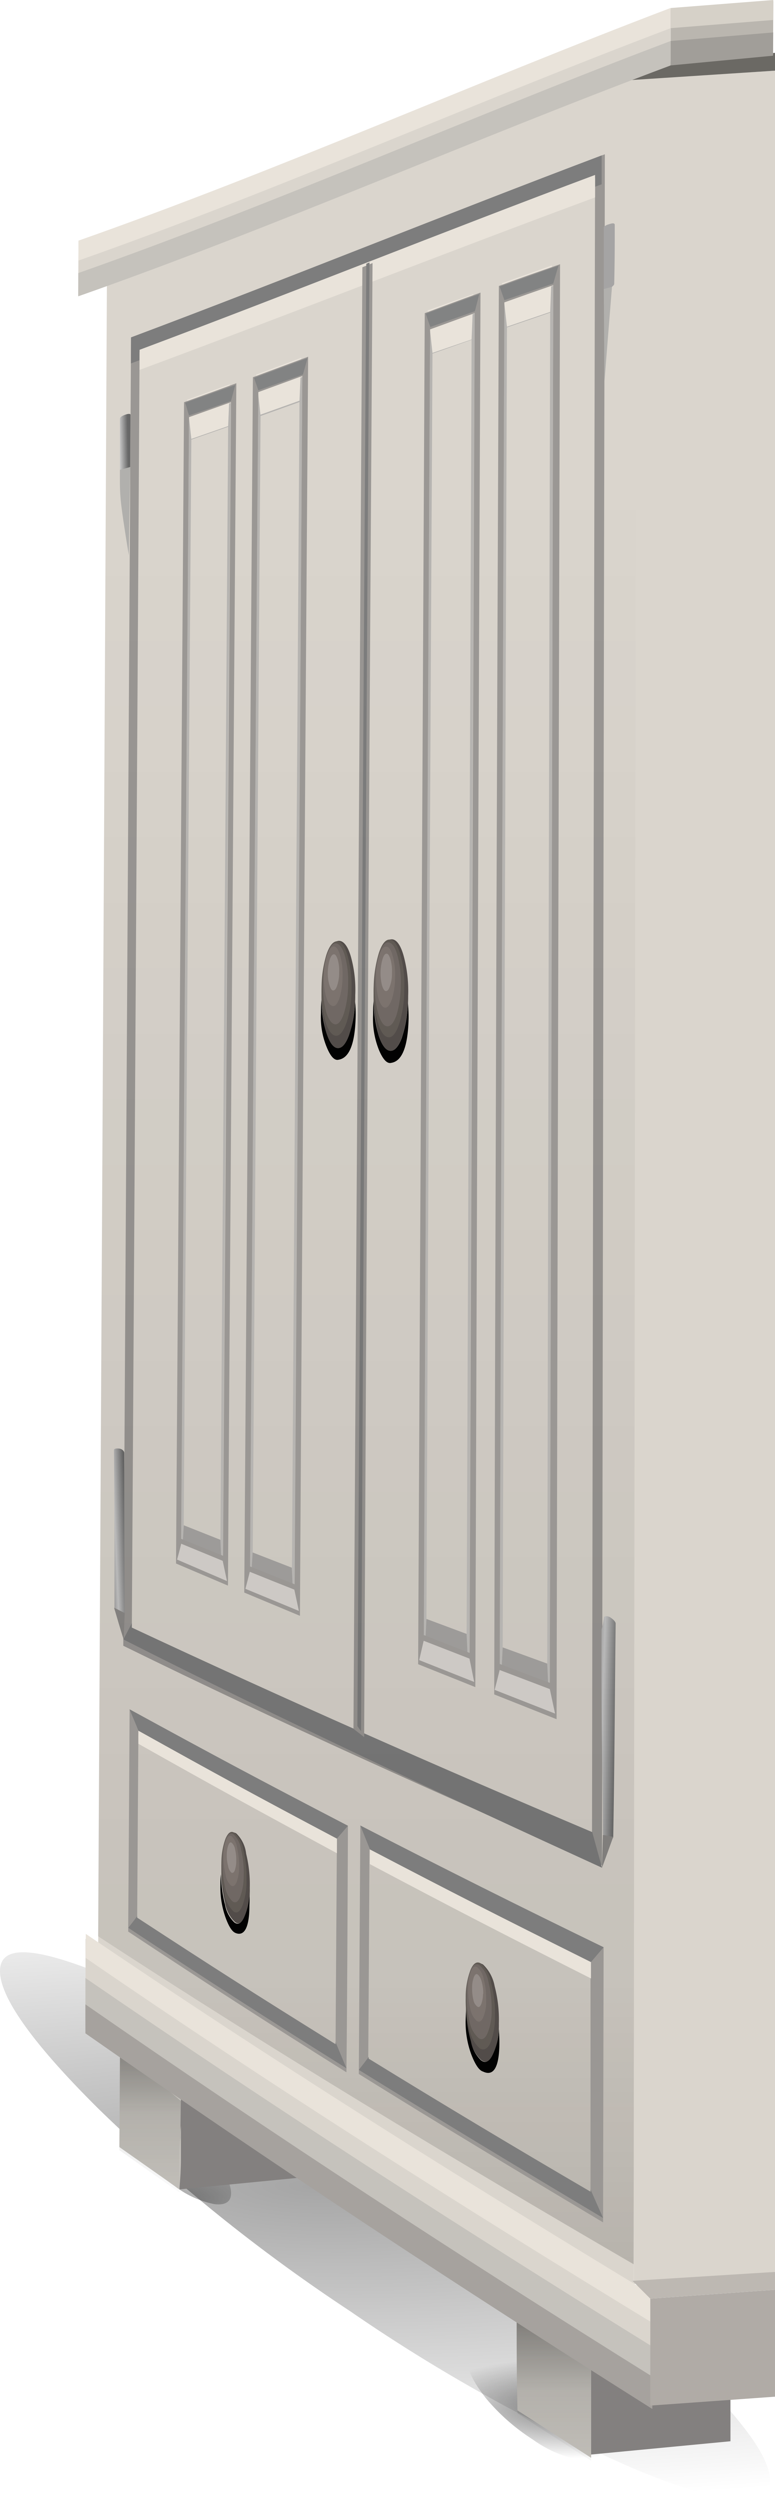 <svg xmlns="http://www.w3.org/2000/svg" xmlns:xlink="http://www.w3.org/1999/xlink" viewBox="0 0 87 280.52"><defs><style>.cls-1{fill:url(#radial-gradient);}.cls-2{fill:url(#radial-gradient-2);}.cls-3{fill:url(#radial-gradient-3);}.cls-4{fill:#83807f;}.cls-5{fill:#c5c2bc;}.cls-6{fill:url(#linear-gradient);}.cls-7{fill:url(#linear-gradient-2);}.cls-8{fill:#dad5cd;}.cls-9{fill:#9a9794;}.cls-10{fill:#7d7d7d;}.cls-11{fill:#e9e3da;}.cls-12{fill:#a6a29e;}.cls-13{fill:url(#linear-gradient-3);}.cls-14{fill:url(#linear-gradient-4);}.cls-15{fill:url(#linear-gradient-5);}.cls-16{fill:url(#linear-gradient-6);}.cls-17{fill:#b1b0ad;}.cls-18{fill:#8b8987;}.cls-19{fill:#b0aba6;}.cls-20{fill:#bdb8b2;}.cls-21{fill:url(#linear-gradient-7);}.cls-22{fill:#b6b4b1;}.cls-23{fill:#9d9b99;}.cls-24{fill:#cdc9c5;}.cls-25{fill:#828383;}.cls-26{fill:#524c49;}.cls-27{fill:#020202;}.cls-28{fill:#605a54;}.cls-29{fill:#706864;}.cls-30{fill:#7c736e;}.cls-31{fill:#948c88;}.cls-32{fill:#6b6964;}.cls-33{fill:#bab6af;}.cls-34{fill:#a19e99;}.cls-35{fill:#d6d1c8;}</style><radialGradient id="radial-gradient" cx="59.49" cy="2141.28" r="134.45" gradientTransform="matrix(1, 0.03, -0.01, 0.26, -3.04, -313.17)" gradientUnits="userSpaceOnUse"><stop offset="0" stop-opacity="0.35"/><stop offset="1" stop-opacity="0"/></radialGradient><radialGradient id="radial-gradient-2" cx="-14.22" cy="2411.13" r="18.93" gradientTransform="matrix(1, -0.05, 0.01, 0.26, 4.72, -380.44)" gradientUnits="userSpaceOnUse"><stop offset="0.09" stop-opacity="0.45"/><stop offset="1" stop-opacity="0"/></radialGradient><radialGradient id="radial-gradient-3" cx="-2379.52" cy="-786.28" r="18.33" gradientTransform="matrix(-1, 0.02, -0.01, -0.31, -2323.23, 74.01)" xlink:href="#radial-gradient-2"/><linearGradient id="linear-gradient" x1="-498.02" y1="1814.74" x2="-469.07" y2="1814.74" gradientTransform="matrix(0, 1, 1, 0, -1797.87, 717.29)" gradientUnits="userSpaceOnUse"><stop offset="0" stop-color="#221f1f"/><stop offset="0.05" stop-color="#1e1b1b" stop-opacity="0.88"/><stop offset="0.33" stop-color="#0d0c0c" stop-opacity="0.39"/><stop offset="0.62" stop-color="#030303" stop-opacity="0.09"/><stop offset="1" stop-opacity="0"/></linearGradient><linearGradient id="linear-gradient-2" x1="-466.68" y1="1860.04" x2="-438.23" y2="1860.04" xlink:href="#linear-gradient"/><linearGradient id="linear-gradient-3" x1="-2410.85" y1="1087.79" x2="-2409.43" y2="1087.79" gradientTransform="matrix(-1, -0.02, -0.02, 1, -2323.22, -1099.66)" gradientUnits="userSpaceOnUse"><stop offset="0.01" stop-color="#a5a4a4"/><stop offset="0.28" stop-color="#c7c7c7"/><stop offset="1" stop-color="#676767"/></linearGradient><linearGradient id="linear-gradient-4" x1="4.78" y1="112.32" x2="6.05" y2="112.32" gradientTransform="matrix(1, -0.02, -0.02, -1, 10.55, 162.07)" xlink:href="#linear-gradient-3"/><linearGradient id="linear-gradient-5" x1="-13.7" y1="-37.33" x2="-11.99" y2="-37.33" gradientTransform="matrix(1, -0.04, -0.04, -1, 24.68, 133.97)" xlink:href="#linear-gradient-3"/><linearGradient id="linear-gradient-6" x1="87.77" y1="29.49" x2="90.09" y2="29.49" gradientTransform="matrix(1, 0.03, 0.03, -1, -21.71, 220.33)" xlink:href="#linear-gradient-3"/><linearGradient id="linear-gradient-7" x1="-2113.8" y1="-577.32" x2="-1670.29" y2="-577.32" gradientTransform="matrix(0, -1, -1, 0, -536.07, -1616.71)" xlink:href="#linear-gradient"/></defs><title>wardrobe</title><g id="Layer_2" data-name="Layer 2"><g id="wardrobe"><g id="wardrobe-2" data-name="wardrobe"><g id="wardrobe-3" data-name="wardrobe"><path class="cls-1" d="M86.45,278.33c0,3.36-5.36,2.77-15-1.2a187.87,187.87,0,0,1-32.14-17.79A191.46,191.46,0,0,1,11.1,236.67C3.64,229.28,0,224.11,0,221.18s3.66-2.79,11.18.22c10,4,19.28,9.79,28.3,15.41a255.38,255.38,0,0,1,32,23.53C81.08,268.69,86.45,275,86.45,278.33Z"/><path class="cls-2" d="M24.08,242.27c1.24,1.57,1.86,2.86,1.86,3.83s-.65,1.38-1.9,1.22a10.85,10.85,0,0,1-4.5-2.08,20.28,20.28,0,0,1-4.43-4.16c-1.21-1.56-1.81-2.82-1.8-3.79s.62-1.39,1.84-1.24a10.77,10.77,0,0,1,4.44,2A21.07,21.07,0,0,1,24.08,242.27Z"/><path class="cls-3" d="M59.87,265a22.92,22.92,0,0,1,5.43,4.82c1.53,1.9,2.3,3.45,2.3,4.62s-.78,1.75-2.32,1.63a13.31,13.31,0,0,1-5.45-2.32,23,23,0,0,1-5.27-4.63c-1.43-1.8-2.14-3.29-2.13-4.49s.72-1.73,2.16-1.71A11.09,11.09,0,0,1,59.87,265Z"/><polygon class="cls-4" points="19.95 234.42 38 234.93 38 243.93 20.15 245.67 19.95 234.42"/><path class="cls-5" d="M13.47,229.57c2.72,2.3,4.08,3.46,6.84,5.77-.06,4.2-.1,6.27-.16,10.33l-6.75-4.75C13.43,236.43,13.45,234.16,13.47,229.57Z"/><path class="cls-6" d="M13.47,229.93c2.71,2.32,4.08,3.49,6.84,5.82-.07,4.18-.1,6.23-.16,10.27-2.73-1.91-4.08-2.86-6.75-4.75C13.43,236.79,13.44,234.52,13.47,229.93Z"/><path class="cls-5" d="M20.15,245.67c0-.55,0-1.57,0-3.08,0-.87,0-1.78.1-2.73,0-.53,0-.79.06-1.33,0,1.51,0,2.25,0,3.74,0,1-.06,2.14-.18,3.4Z"/><polygon class="cls-4" points="66.25 262.8 66.04 275.45 82 273.93 82 259.93 66.25 262.8"/><path class="cls-5" d="M58,259.61c3.28,1.65,5,2.49,8.36,4.18,0,5,0,7.45,0,12-3.38-2.16-5-3.22-8.27-5.32C58,266.31,58,264.13,58,259.61Z"/><path class="cls-7" d="M58,260.05c3.27,1.63,5,2.46,8.36,4.13,0,5,0,7.43,0,11.95-3.38-2.17-5-3.23-8.27-5.33C58,266.69,58,264.54,58,260.05Z"/><path class="cls-8" d="M71.15,260.67C50.82,248.52,30.7,236.08,11,222.88q.52-95.53,1-191.08C32,24.32,51.58,16,71.47,8.42Q71.26,134.54,71.15,260.67Z"/><path class="cls-9" d="M67.58,209.29c-18.07-7.87-36-15.91-53.74-24.62q.44-73.41.87-146.81C32.51,31.18,50.12,24,67.9,17.31Q67.7,113.29,67.58,209.29Z"/><path class="cls-10" d="M67.58,209.58c-18-8.24-36-16.65-53.73-25.62.46-.88.69-1.32,1.15-2.22q25.55,12.31,51.46,23.76Z"/><path class="cls-10" d="M14.71,37.86c17.68-6.63,35.16-13.74,52.83-20.42,0,1.28,0,1.93,0,3.24-17.67,6.56-35.16,13.56-52.84,20.1C14.7,39.6,14.7,39,14.71,37.86Z"/><path class="cls-8" d="M66.46,205.57c-17.36-7.35-34.58-14.95-51.66-22.94q.43-71.53.87-143.08C32.77,33.17,49.7,26.37,66.8,20Q66.59,112.78,66.46,205.57Z"/><path class="cls-11" d="M15.67,39.25c17.1-6.4,34-13.21,51.13-19.62,0,1,0,1.5,0,2.52-17.09,6.32-34,13-51.14,19.36C15.66,40.6,15.66,40.15,15.67,39.25Z"/><path class="cls-9" d="M41.82,29.52q-.55,82.7-.94,165.4l-1.2-.93q.48-82,1-164Z"/><path class="cls-10" d="M41.48,29.44q-.55,82.41-.95,164.81c-.17-.22-.25-.34-.41-.57q.47-82,1-164.08Z"/><path class="cls-8" d="M73.23,266.33C51.68,252.91,30.47,239.1,9.6,224.66c0-2.83,0-4.25,0-7.11,20.8,14.18,42.09,27.55,63.61,40.6C73.23,261.51,73.23,263.15,73.23,266.33Z"/><path class="cls-5" d="M73.23,268.62c-21.55-13.51-42.77-27.4-63.64-41.93,0-1.89,0-2.84,0-4.74,20.87,14.34,42.08,28,63.62,41.35Z"/><path class="cls-12" d="M9.59,224.91c20.88,14.48,42.09,28.32,63.64,41.77,0,1.47,0,2.2,0,3.63-21.54-13.59-42.77-27.55-63.64-42.15C9.58,226.86,9.59,226.21,9.59,224.91Z"/><path class="cls-11" d="M9.63,217c20.81,14.14,42.09,27.48,63.61,40.5v3.15C51.71,247.51,30.42,234,9.62,219.7,9.63,218.64,9.63,218.1,9.63,217Z"/><path class="cls-13" d="M68.7,32.19l-.41.14a1.32,1.32,0,0,1-.51.1c0-2.83,0-4.23,0-6.95a1.2,1.2,0,0,1,.56-.31c.44-.16.67-.14.67.06,0,2.6,0,3.93-.06,6.63,0,.08-.09.19-.26.33Z"/><path class="cls-14" d="M14.62,52.4c-.06.12-.25.24-.58.35l-.36.11c-.14,0-.22-.07-.22-.14V47c0-.17.19-.32.58-.46s.61-.12.61,0C14.64,48.92,14.63,50.07,14.62,52.4Z"/><path class="cls-15" d="M14,181c0,.18-.2.18-.6,0h-.21a.58.58,0,0,1-.34-.55c0-7.06,0-10.61-.06-17.73,0-.15.19-.21.56-.18s.6.31.6.49c0,7.23,0,10.83.05,18Z"/><path class="cls-16" d="M68.43,181.43c.45.3.68.55.68.75C69,192,69,196.76,68.84,206.11c0,.24-.24.26-.71,0l-.35-.15-.1-.12c0-.76,0-3.41-.08-8-.07-5.2-.09-10.21-.07-15a10.33,10.33,0,0,0,.29-1.4c.12-.11.33-.12.61,0Z"/><path class="cls-17" d="M13.46,52.72l1.16-.32c-.07,3.93-.1,5.92-.16,9.9-.51-3.1-.82-5.19-.92-6.31-.06-.71-.09-1.47-.08-2.27Z"/><path class="cls-17" d="M67.78,32.43l.92-.24c-.34,4.19-.51,6.34-.85,10.72C67.82,38.61,67.81,36.52,67.78,32.43Z"/><path class="cls-18" d="M12.81,180.4,14,181c-.05,1.2-.07,1.8-.11,3C13.43,182.53,13.22,181.82,12.81,180.4Z"/><path class="cls-18" d="M67.68,205.89l1.16.22c-.5,1.4-.76,2.1-1.26,3.47Z"/><polygon class="cls-19" points="73 269.93 87 268.93 87 256.93 73 257.93 73 269.93 73 269.93"/><polygon class="cls-8" points="71 8.93 87 7.93 87 254.93 71.16 256.28 71 8.93"/><polygon class="cls-20" points="87 256.93 87 254.93 71 255.93 73 257.93 87 256.93"/><path class="cls-21" d="M71.13,254.07C50.81,242.25,30.71,230.14,11,217.26q.5-92.8,1-185.61C32,24.18,51.56,15.87,71.44,8.27Q71.25,131.17,71.13,254.07Z"/><path class="cls-22" d="M48.27,37l5-1.81q-.33,75.89-.58,151.76c-2.08-.8-3.1-1.21-5.13-2Q47.91,111,48.27,37Zm4.67,1.13-4.39,1.55Q48.16,111,47.87,182.2l4.51,1.7Q52.65,111,52.94,38.16Z"/><path class="cls-23" d="M47.87,181.66l4.51,1.68c.06,1.44.1,2.15.16,3.58L47.71,185C47.77,183.69,47.81,183,47.87,181.66Z"/><path class="cls-11" d="M48,34.83,53.14,33c-.08,2-.12,3-.2,5.09L48.55,39.6C48.34,37.67,48.24,36.71,48,34.83Z"/><path class="cls-9" d="M47.68,35.14c2.47-.92,3.72-1.39,6.26-2.31q-.33,78.24-.58,156.48l-6.42-2.57Q47.3,110.93,47.68,35.14Zm5.6,0-5,1.82q-.39,73.26-.7,146.51l5.13,2Q53,110.25,53.28,35.1Z"/><path class="cls-24" d="M47.56,184.11l5.14,2c.21,1,.32,1.57.53,2.62l-6.17-2.45Z"/><path class="cls-25" d="M47.8,35.2c2.37-.87,3.56-1.32,6-2.2-.19.76-.29,1.15-.49,1.92l-5,1.77C48.08,36.09,48,35.79,47.8,35.2Z"/><path class="cls-22" d="M56.6,34l5.51-1.93q-.22,79.19-.39,158.37l-5.63-2.17Q56.35,111.17,56.6,34Zm5.16,1.08-4.85,1.66q-.27,74.32-.48,148.64l5,1.83Q61.57,111.18,61.76,35.11Z"/><path class="cls-23" d="M56.43,184.85l5,1.82c.07,1.5.1,2.24.17,3.74l-5.31-2C56.32,187,56.36,186.26,56.43,184.85Z"/><path class="cls-11" d="M56.35,31.78l5.61-2c-.08,2.06-.12,3.11-.2,5.22l-4.85,1.66C56.69,34.68,56.57,33.7,56.35,31.78Z"/><path class="cls-9" d="M56,32.09c2.7-1,4.07-1.46,6.87-2.44q-.22,81.63-.39,163.26l-7-2.78Q55.67,111.11,56,32.09ZM62.11,32c-2.23.77-3.33,1.16-5.49,1.93q-.3,76.38-.52,152.78c2.22.84,3.34,1.27,5.62,2.12Q61.92,110.4,62.11,32Z"/><path class="cls-24" d="M56.09,187.39l5.63,2.14c.24,1.1.35,1.65.59,2.75l-6.78-2.66C55.76,188.73,55.87,188.29,56.09,187.39Z"/><path class="cls-25" d="M56.09,32.16c2.6-.93,3.91-1.41,6.6-2.35-.23.8-.35,1.19-.58,2l-5.49,1.87C56.41,33.06,56.3,32.76,56.09,32.16Z"/><path class="cls-22" d="M21.22,46.89c1.87-.66,2.81-1,4.69-1.67q-.5,65.34-.91,130.68L20.34,174Q20.78,110.43,21.22,46.89Zm4.39,1-4.13,1.44q-.45,61.13-.86,122.25l4.12,1.64Q25.18,110.59,25.61,47.92Z"/><path class="cls-23" d="M20.63,171.15l4.11,1.63c.06,1.23.08,1.85.14,3.07L20.47,174C20.53,172.88,20.56,172.3,20.63,171.15Z"/><path class="cls-11" d="M21,44.86l4.81-1.74c-.08,1.86-.12,2.8-.2,4.69l-4.13,1.44C21.28,47.48,21.19,46.6,21,44.86Z"/><path class="cls-9" d="M20.66,45.13C23,44.3,24.18,43.87,26.53,43q-.5,67.46-.94,134.92l-5.83-2.48Q20.21,110.29,20.66,45.13Zm5.27,0-4.71,1.68q-.46,62.93-.88,125.86l4.69,1.9Q25.47,109.84,25.93,45.11Z"/><path class="cls-24" d="M20.34,173.22,25,175.14c.19.9.29,1.36.48,2.27L19.88,175C20.06,174.32,20.16,174,20.34,173.22Z"/><path class="cls-25" d="M20.78,45.2c2.25-.81,3.38-1.21,5.63-2-.19.72-.29,1.07-.48,1.79-1.88.66-2.83,1-4.71,1.62C21,46,21,45.75,20.78,45.2Z"/><path class="cls-22" d="M29,44.11l4.95-1.81q-.49,68.45-.9,136.89l-5-2Q28.5,110.64,29,44.11Zm4.63,1-4.38,1.57q-.46,64-.88,128.05l4.4,1.72Q33.18,110.74,33.62,45.07Z"/><path class="cls-23" d="M28.36,174.2l4.4,1.71c.06,1.29.08,1.94.14,3.22l-4.72-1.92C28.26,176,28.29,175.41,28.36,174.2Z"/><path class="cls-11" d="M29.24,46.53c-.2-1.82-.3-2.71-.49-4.49l5.07-1.89c-.08,1.91-.12,2.87-.2,4.81Z"/><path class="cls-9" d="M28.39,42.33l6.2-2.3q-.51,70.64-.92,141.28l-6.25-2.61Q27.9,110.51,28.39,42.33Zm5.55-.14L29,44q-.51,65.9-.93,131.77l5,2Q33.49,110,33.94,42.19Z"/><path class="cls-24" d="M33.55,180.76c-2.42-1-3.61-1.49-6-2.48.2-.76.3-1.14.49-1.91,2,.81,3,1.21,5,2C33.25,179.34,33.35,179.81,33.55,180.76Z"/><path class="cls-25" d="M29,43.79l-.48-1.39,6-2.22c-.2.73-.3,1.1-.51,1.84Z"/><path class="cls-26" d="M39.88,111.67a14.22,14.22,0,0,1-.61,4.26c-.4,1.17-.86,1.73-1.39,1.67s-1-.68-1.3-1.89a15.19,15.19,0,0,1-.48-4.29,14.13,14.13,0,0,1,.61-4.18c.4-1.12.85-1.68,1.36-1.67s1,.62,1.33,1.81A13.86,13.86,0,0,1,39.88,111.67Z"/><path class="cls-27" d="M39.86,112.39a13,13,0,0,1,.07,1.58q-.09,4.65-1.92,4.94c-.44.12-.88-.33-1.3-1.33a8.75,8.75,0,0,1-.68-3.86c0-.51,0-1,.07-1.53a12.67,12.67,0,0,0,.56,3.78c.33,1,.73,1.58,1.22,1.63s.91-.41,1.29-1.41A12.72,12.72,0,0,0,39.86,112.39Z"/><path class="cls-28" d="M39.46,111a11.94,11.94,0,0,1-.55,3.73c-.36,1-.77,1.54-1.22,1.49s-.85-.59-1.17-1.62a13.4,13.4,0,0,1-.42-3.78,12.81,12.81,0,0,1,.55-3.72c.34-1,.75-1.49,1.22-1.48s.84.56,1.15,1.63a12.49,12.49,0,0,1,.44,3.75Z"/><path class="cls-29" d="M39.08,110.45a11.4,11.4,0,0,1-.47,3.26c-.3.87-.65,1.28-1,1.23s-.74-.51-1-1.41a11.58,11.58,0,0,1-.36-3.26,10.48,10.48,0,0,1,.46-3.15c.3-.87.65-1.29,1-1.27s.72.47,1,1.37a10.67,10.67,0,0,1,.37,3.23Z"/><path class="cls-30" d="M38.45,109.62a8.15,8.15,0,0,1-.33,2.34c-.22.65-.48,1-.78.92s-.52-.32-.72-1a7.74,7.74,0,0,1-.27-2.36,7.38,7.38,0,0,1,.36-2.32c.21-.64.46-1,.75-1s.53.36.72,1A7.87,7.87,0,0,1,38.45,109.62Z"/><path class="cls-31" d="M38.07,109.12a4.27,4.27,0,0,1-.21,1.43c-.12.39-.27.58-.45.59s-.32-.25-.44-.64a4.74,4.74,0,0,1-.17-1.4,5.54,5.54,0,0,1,.21-1.42c.14-.39.29-.59.47-.6s.32.24.44.62a4.33,4.33,0,0,1,.15,1.42Z"/><path class="cls-26" d="M45.82,111.77a15,15,0,0,1-.63,4.41c-.39,1.21-.86,1.79-1.4,1.73s-1-.71-1.35-2a15.93,15.93,0,0,1-.49-4.45,14,14,0,0,1,.62-4.26q.6-1.81,1.41-1.8c.52,0,1,.64,1.34,1.88a15.08,15.08,0,0,1,.5,4.44Z"/><path class="cls-27" d="M45.79,112.52c.05.54.08,1.11.08,1.69-.06,3.17-.71,4.86-1.94,5.05-.46.13-.91-.34-1.36-1.37a9.38,9.38,0,0,1-.69-4c0-.64,0-1,.07-1.59a13.54,13.54,0,0,0,.57,3.92c.35,1.07.78,1.64,1.27,1.69s.94-.43,1.32-1.46A13.64,13.64,0,0,0,45.79,112.52Z"/><path class="cls-28" d="M45.38,111a12.64,12.64,0,0,1-.56,3.85c-.35,1.08-.76,1.59-1.23,1.54s-.86-.61-1.18-1.68a13.12,13.12,0,0,1-.46-3.91,13.77,13.77,0,0,1,.58-3.86c.33-1,.74-1.53,1.22-1.51s.87.57,1.19,1.68a12.15,12.15,0,0,1,.44,3.89Z"/><path class="cls-29" d="M44.61,107.16a11.49,11.49,0,0,1,.38,3.35,12.17,12.17,0,0,1-.47,3.37c-.31.9-.67,1.32-1.07,1.28s-.73-.54-1-1.47a10.94,10.94,0,0,1-.39-3.31,11.19,11.19,0,0,1,.47-3.26c.3-.94.66-1.4,1.06-1.38S44.34,106.23,44.61,107.16Z"/><path class="cls-30" d="M44.35,109.65a8.37,8.37,0,0,1-.34,2.42c-.23.67-.48,1-.77,1s-.55-.39-.74-1a8.67,8.67,0,0,1-.29-2.45,7.89,7.89,0,0,1,.36-2.4c.21-.67.46-1,.77-1s.54.32.73,1a7.46,7.46,0,0,1,.28,2.4Z"/><path class="cls-31" d="M44,109.19a4,4,0,0,1-.21,1.41c-.13.41-.28.61-.46.61s-.33-.26-.45-.65a5.75,5.75,0,0,1,.06-2.93c.12-.4.27-.61.45-.62s.33.26.45.65a4.86,4.86,0,0,1,.16,1.53Z"/><path class="cls-9" d="M14.55,191.8c9.52,5.22,14.31,7.77,24.51,13.07C39,216.36,39,222,38.89,232.53q-12.34-7.72-24.5-15.79c.07-9.79.1-14.8.16-24.93Zm23.12,37.58c.06-8.91.09-13.56.15-23.07-9.24-4.9-13.61-7.28-22.28-12.11-.06,8.52-.09,12.73-.14,21C24,220.82,28.41,223.61,37.67,229.38Z"/><path class="cls-10" d="M14.4,216.32c.4-.51.6-.77,1-1.3v.16c8.64,5.64,13,8.43,22.27,14.2v-.23l1.22,2.93Q26.55,224.37,14.4,216.32Z"/><path class="cls-11" d="M15.54,194.2c8.67,4.83,13,7.21,22.28,12.11,0,.65,0,1,0,1.64-9.24-5-13.61-7.39-22.28-12.28C15.53,195.08,15.53,194.79,15.54,194.2Z"/><path class="cls-10" d="M39.06,204.87c-.5.58-.74.87-1.24,1.44-9.24-4.9-13.61-7.28-22.28-12.11-.4-1-.6-1.44-1-2.4C24.07,197,28.86,199.57,39.06,204.87Z"/><path class="cls-26" d="M27.63,208a14.55,14.55,0,0,1,.41,3.84A8.12,8.12,0,0,1,27.5,215c-.32.79-.7,1-1.13.66a3.79,3.79,0,0,1-1.11-2.19,14.67,14.67,0,0,1-.4-3.83,9,9,0,0,1,.53-3.19c.32-.77.7-1,1.15-.71A3.75,3.75,0,0,1,27.63,208Z"/><path class="cls-27" d="M28,212.46a11.92,11.92,0,0,1,0,1.34c0,2.5-.58,3.52-1.58,3.09-.38-.16-.75-.75-1.11-1.75a10.18,10.18,0,0,1-.57-3.58c0-.5,0-.75.07-1.25a13.86,13.86,0,0,0,.45,3.41,3.6,3.6,0,0,0,1.05,2c.4.29.76.12,1.07-.52A7,7,0,0,0,28,212.46Z"/><path class="cls-28" d="M27.32,207.6a12.59,12.59,0,0,1,.35,3.4,7.83,7.83,0,0,1-.46,2.85c-.29.69-.63.9-1,.63a3.46,3.46,0,0,1-1-2,13,13,0,0,1-.35-3.36,7.78,7.78,0,0,1,.45-2.79c.3-.7.63-.93,1-.67A3.21,3.21,0,0,1,27.32,207.6Z"/><path class="cls-29" d="M27.36,210.42a7,7,0,0,1-.4,2.43c-.24.58-.53.74-.87.49a3,3,0,0,1-.84-1.68,11.44,11.44,0,0,1-.29-2.88,6.9,6.9,0,0,1,.39-2.43c.26-.57.55-.75.87-.52a2.92,2.92,0,0,1,.84,1.68A11.22,11.22,0,0,1,27.36,210.42Z"/><path class="cls-30" d="M26.85,209.44a5.26,5.26,0,0,1-.29,1.76c-.19.42-.4.53-.64.36a2,2,0,0,1-.6-1.21,8.53,8.53,0,0,1-.24-2.12,5.24,5.24,0,0,1,.29-1.75c.19-.43.4-.57.63-.44a2.21,2.21,0,0,1,.61,1.26A9.17,9.17,0,0,1,26.85,209.44Z"/><path class="cls-31" d="M26.52,208.79a3.3,3.3,0,0,1-.17,1.1c-.11.24-.23.31-.38.23a1.24,1.24,0,0,1-.36-.73,4.41,4.41,0,0,1-.15-1.28,3.07,3.07,0,0,1,.18-1.08c.11-.28.23-.36.38-.24a1.24,1.24,0,0,1,.37.73A4.76,4.76,0,0,1,26.52,208.79Z"/><path class="cls-9" d="M67.76,218.5l-.06,30.87c-9.18-5.48-18.36-11-27.42-16.65.06-10.66.1-16.29.17-27.88Q54,211.83,67.76,218.5Zm-1.47,27.43c0-9.78,0-15,0-25.77-10.56-5.26-15.44-7.74-24.81-12.64-.05,9.7-.08,14.43-.14,23.47Q53.75,238.61,66.29,245.93Z"/><path class="cls-10" d="M66.29,245.93v-.25l1.41,3.2c-9.18-5.47-18.35-11-27.42-16.62.44-.57.67-.86,1.11-1.45V231Q53.75,238.61,66.29,245.93Z"/><path class="cls-11" d="M41.53,207.52c9.37,4.9,14.25,7.38,24.81,12.64V222c-10.57-5.34-15.44-7.86-24.82-12.83C41.53,208.52,41.53,208.19,41.53,207.52Z"/><path class="cls-10" d="M67.76,218.5l-1.42,1.66c-10.56-5.26-15.44-7.74-24.81-12.64l-1.08-2.68Q54,211.83,67.76,218.5Z"/><path class="cls-26" d="M56,227.06a9,9,0,0,1-.59,3.46c-.39.83-.84,1-1.35.67a4.09,4.09,0,0,1-1.27-2.35,14.61,14.61,0,0,1-.49-4.09,9.33,9.33,0,0,1,.61-3.48c.37-.86.81-1.15,1.32-.83a4.46,4.46,0,0,1,1.3,2.44,14.62,14.62,0,0,1,.47,4.18Z"/><path class="cls-27" d="M56,227.68q.07,1.06.06,1.5c0,2.77-.64,3.84-1.83,3.27-.43-.12-.86-.74-1.3-1.86a10.38,10.38,0,0,1-.66-3.86l.05-1.36a14.38,14.38,0,0,0,.55,3.7A3.89,3.89,0,0,0,54,231.19c.47.35.89.18,1.26-.53A7.07,7.07,0,0,0,56,227.68Z"/><path class="cls-28" d="M55.56,226.19a8,8,0,0,1-.52,3.07q-.51,1-1.2.57a3.63,3.63,0,0,1-1.13-2.08,13.29,13.29,0,0,1-.43-3.63,8.48,8.48,0,0,1,.54-3.08q.49-1.14,1.17-.72a3.67,3.67,0,0,1,1.14,2.17A13,13,0,0,1,55.56,226.19Z"/><path class="cls-29" d="M55.19,225.53a6.46,6.46,0,0,1-.46,2.61c-.28.64-.62.82-1,.55a3.14,3.14,0,0,1-1-1.79,12,12,0,0,1-.35-3.16,6.66,6.66,0,0,1,.44-2.62c.28-.66.62-.86,1-.61a3.14,3.14,0,0,1,1,1.81A12.29,12.29,0,0,1,55.19,225.53Z"/><path class="cls-30" d="M54.57,224.43a4.53,4.53,0,0,1-.32,1.92c-.2.48-.45.61-.75.4a2.41,2.41,0,0,1-.7-1.33,9.21,9.21,0,0,1-.27-2.31,5.19,5.19,0,0,1,.34-1.91q.3-.73.72-.45a2.36,2.36,0,0,1,.72,1.36A8.09,8.09,0,0,1,54.57,224.43Z"/><path class="cls-31" d="M54.22,223.72a3.39,3.39,0,0,1-.2,1.17c-.14.31-.28.39-.45.26a1.23,1.23,0,0,1-.43-.75A5.44,5.44,0,0,1,53,223a3.19,3.19,0,0,1,.2-1.16c.13-.31.28-.4.44-.27s.32.36.44.81a5.25,5.25,0,0,1,.17,1.37Z"/><polygon class="cls-32" points="87 7.93 87 5.93 75 6.93 70.42 9.01 87 7.93"/><path class="cls-8" d="M8.81,27.15C31.27,19.26,53.05,9.49,75.29,1V7.23C53,15.57,31.22,25.25,8.78,33.15,8.79,30.74,8.8,29.54,8.81,27.15Z"/><path class="cls-5" d="M8.79,30.64C31.24,22.73,53,13,75.29,4.6V7.34C53,15.68,31.22,25.35,8.78,33.25,8.79,32.2,8.79,31.68,8.79,30.64Z"/><path class="cls-11" d="M8.81,27C31.27,19.11,53.05,9.34,75.29.89V3.16C53,11.59,31.25,21.33,8.8,29.24,8.8,28.34,8.81,27.9,8.81,27Z"/><polygon class="cls-33" points="86.81 0.15 75.29 1.04 75.29 7.23 86.78 6.15 86.81 0.15"/><polygon class="cls-34" points="86.8 3.64 75.29 4.6 75.29 7.34 86.78 6.25 86.8 3.64"/><polygon class="cls-35" points="86.81 0 75.29 0.9 75.29 3.16 86.8 2.24 86.81 0"/></g></g></g></g></svg>